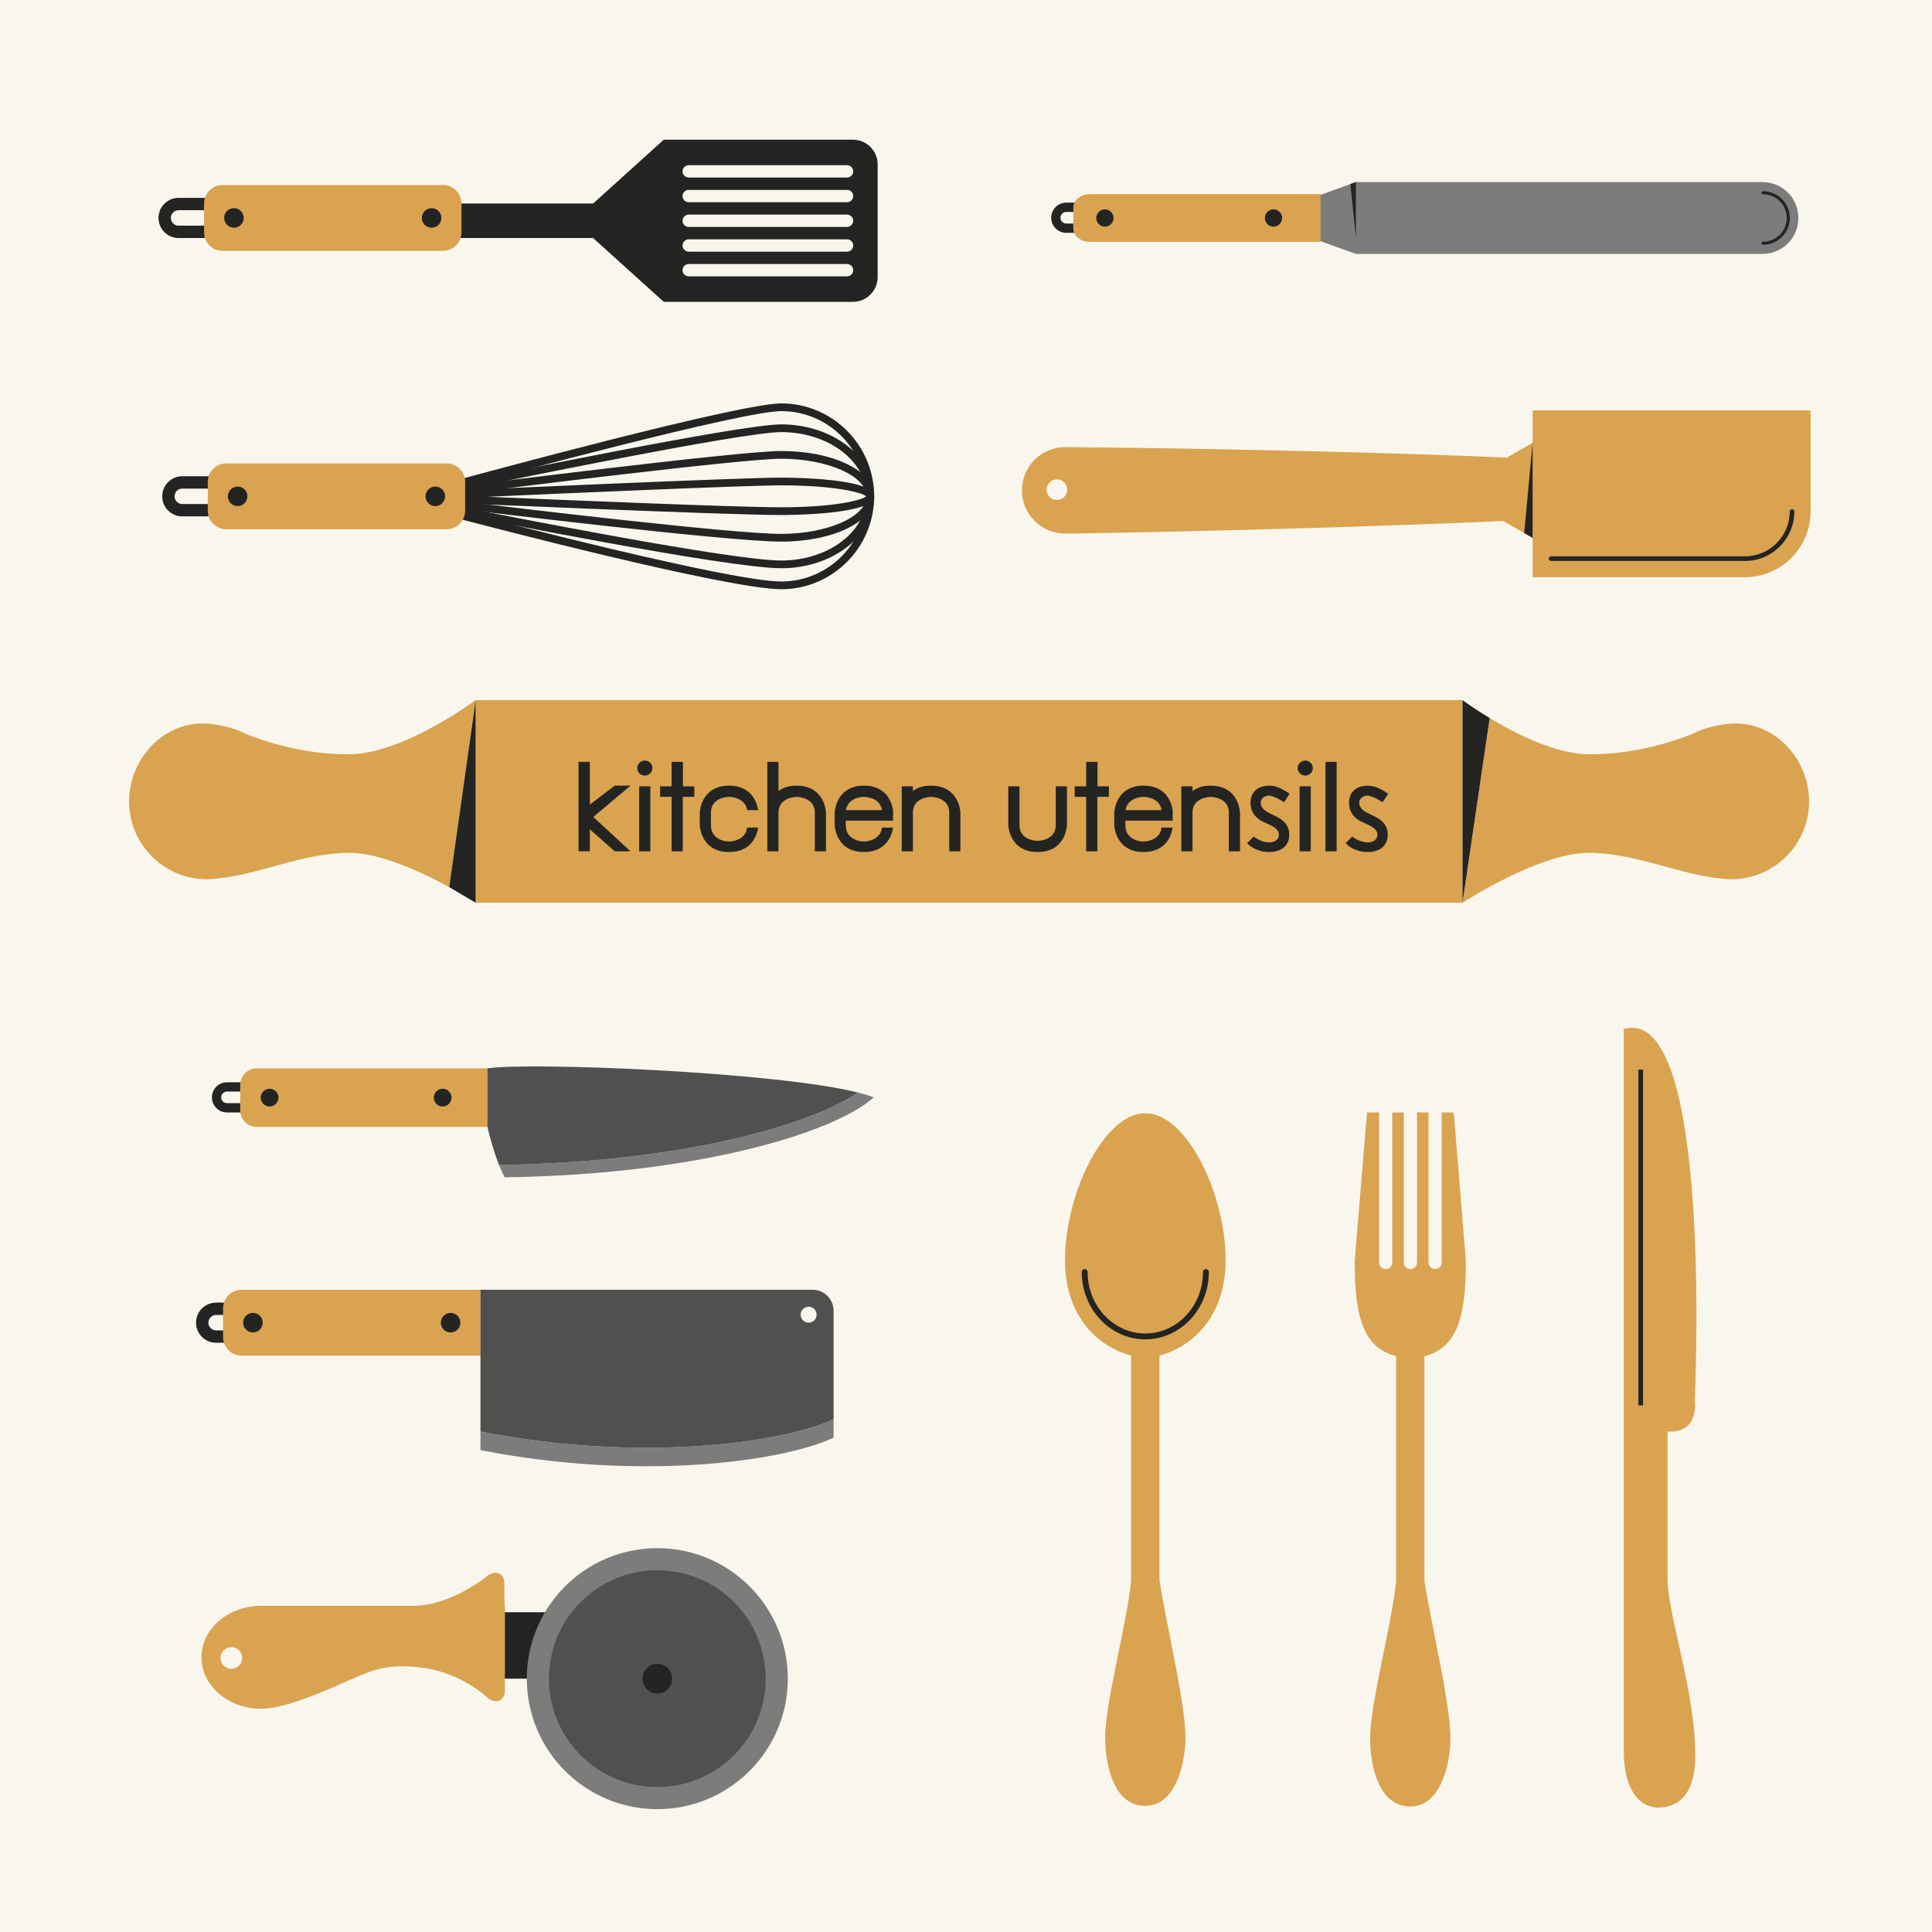 <?xml version="1.0" encoding="utf-8"?>
<!-- Generator: Adobe Illustrator 27.5.0, SVG Export Plug-In . SVG Version: 6.00 Build 0)  -->
<svg version="1.1" xmlns="http://www.w3.org/2000/svg" xmlns:xlink="http://www.w3.org/1999/xlink" x="0px" y="0px"
	 viewBox="0 0 1200 1200" style="enable-background:new 0 0 1200 1200;" xml:space="preserve">
<g id="Layer_2">
	<rect style="fill:#F9F7ED;" width="1200" height="1200"/>
</g>
<g id="Layer_1">
	<g>
		<g>
			<g>
				<g>
					<path style="fill:#242423;" d="M529.781,86.764H427.624h-15.346l-43.874,39.647h-85.617v21.425h85.597l43.893,39.645v0.002
						h15.346h102.158c8.442,0,15.346-6.905,15.346-15.346v-70.025C545.128,93.67,538.223,86.764,529.781,86.764z M529.943,167.819
						c0,2.109-1.728,3.838-3.839,3.838h-98.319c-2.108,0-3.836-1.729-3.836-3.838v-0.001c0-2.109,1.729-3.837,3.836-3.837h98.319
						C528.215,163.981,529.943,165.709,529.943,167.819L529.943,167.819z M529.943,152.473c0,2.109-1.728,3.837-3.839,3.837h-98.319
						c-2.108,0-3.836-1.729-3.836-3.837v-0.001c0-2.11,1.729-3.838,3.836-3.838h98.319c2.111,0,3.839,1.728,3.839,3.838V152.473z
						 M529.943,137.124c0,2.111-1.728,3.838-3.839,3.838h-98.319c-2.108,0-3.836-1.727-3.836-3.838l0,0
						c0-2.111,1.729-3.838,3.836-3.838h98.319C528.215,133.286,529.943,135.013,529.943,137.124L529.943,137.124z M529.943,121.778
						c0,2.109-1.728,3.836-3.839,3.836h-98.319c-2.108,0-3.836-1.727-3.836-3.836v-0.001c0-2.111,1.729-3.838,3.836-3.838h98.319
						C528.215,117.939,529.943,119.666,529.943,121.778L529.943,121.778z M529.943,106.43c0,2.109-1.728,3.838-3.839,3.838h-98.319
						c-2.108,0-3.836-1.729-3.836-3.838v-0.002c0-2.109,1.729-3.837,3.836-3.837h98.319c2.111,0,3.839,1.728,3.839,3.837V106.43z"/>
				</g>
			</g>
			<path style="fill:#242423;" d="M142.581,122.897h-31.655c-6.886,0-12.47,5.582-12.47,12.469c0,6.886,5.583,12.47,12.47,12.47
				h31.655c6.884,0,12.469-5.584,12.469-12.47C155.05,128.479,149.465,122.897,142.581,122.897z M142.581,140.161h-31.655
				c-2.646,0-4.797-2.151-4.797-4.795c0-2.646,2.151-4.796,4.797-4.796h31.655c2.643,0,4.794,2.15,4.794,4.796
				C147.375,138.01,145.225,140.161,142.581,140.161z"/>
			<path style="fill:#DAA350;" d="M286.625,144.316c0,6.333-5.179,11.512-11.511,11.512H138.265
				c-6.335,0-11.511-5.179-11.511-11.512v-17.904c0-6.33,5.176-11.509,11.511-11.509h136.849c6.332,0,11.511,5.179,11.511,11.509
				V144.316z"/>
		</g>
		<path style="fill:#242423;" d="M151.375,135.366c0,3.354-2.719,6.073-6.074,6.073c-3.357,0-6.078-2.72-6.078-6.073
			c0-3.355,2.72-6.076,6.078-6.076C148.655,129.29,151.375,132.012,151.375,135.366z"/>
		<path style="fill:#242423;" d="M274.154,135.366c0,3.354-2.721,6.073-6.075,6.073c-3.357,0-6.078-2.72-6.078-6.073
			c0-3.355,2.722-6.076,6.078-6.076C271.433,129.29,274.154,132.012,274.154,135.366z"/>
	</g>
	<g>
		<g>
			<path style="fill:#242423;" d="M485.245,365.982c-33.664,0-190.281-41.17-196.934-42.922l-1.788-0.471v-25.104l1.769-0.48
				c6.959-1.896,170.718-46.448,196.953-46.448c31.82,0,57.708,25.892,57.708,57.715
				C542.953,340.092,517.065,365.982,485.245,365.982L485.245,365.982z M291.321,318.889c17.821,4.66,162.768,42.295,193.924,42.295
				c29.177,0,52.911-23.736,52.911-52.913c0-29.179-23.734-52.919-52.911-52.919c-24.178,0-175.749,40.874-193.924,45.8V318.889
				L291.321,318.889z"/>
		</g>
		<g>
			<path style="fill:#242423;" d="M485.245,352.949c-33.594,0-190.146-31.455-196.794-32.794l-1.928-0.387v-20.291l1.909-0.397
				c6.959-1.451,170.65-35.491,196.813-35.491c31.82,0,57.708,20.043,57.708,44.682
				C542.953,332.907,517.065,352.949,485.245,352.949L485.245,352.949z M291.321,315.838c18.42,3.68,162.778,32.316,193.924,32.316
				c29.177,0,52.911-17.892,52.911-39.882c0-21.993-23.734-39.886-52.911-39.886c-24.183,0-175.118,31.1-193.924,34.994V315.838
				L291.321,315.838z"/>
		</g>
		<g>
			<path style="fill:#242423;" d="M485.245,336.406c-33.499,0-189.97-19.138-196.616-19.953l-2.106-0.256v-14.205l2.096-0.267
				c6.953-0.88,170.558-21.591,196.625-21.591c32.361,0,57.708,12.359,57.708,28.137
				C542.953,324.047,517.605,336.406,485.245,336.406L485.245,336.406z M291.321,311.95c19.169,2.33,162.792,19.66,193.924,19.66
				c28.68,0,52.911-10.688,52.911-23.338c0-12.653-24.231-23.342-52.911-23.342c-24.196,0-174.317,18.818-193.924,21.291V311.95
				L291.321,311.95z"/>
		</g>
		<g>
			<path style="fill:#242423;" d="M485.245,319.878c-33.404,0-194.803-7.063-196.428-7.134l-2.294-0.103v-8.152l2.29-0.105
				c1.701-0.076,170.463-7.724,196.432-7.724c5.902,0,57.708,0.325,57.708,11.612C542.953,319.553,491.147,319.878,485.245,319.878
				L485.245,319.878z M302.922,308.553c40.095,1.717,154.83,6.53,182.323,6.53c32.616,0,50.077-4.335,52.72-6.811
				c-2.643-2.479-20.104-6.815-52.72-6.815C463.791,301.456,344.082,306.714,302.922,308.553L302.922,308.553z"/>
		</g>
		<g>
			<g>
				<path style="fill:#242423;" d="M144.88,295.801h-31.653c-6.889,0-12.471,5.582-12.471,12.47c0,6.886,5.582,12.469,12.471,12.469
					h31.653c6.888,0,12.471-5.583,12.471-12.469C157.351,301.384,151.767,295.801,144.88,295.801z M144.88,313.068h-31.653
					c-2.647,0-4.798-2.151-4.798-4.797c0-2.645,2.15-4.797,4.798-4.797h31.653c2.643,0,4.794,2.152,4.794,4.797
					C149.674,310.917,147.523,313.068,144.88,313.068z"/>
			</g>
			<g>
				<path style="fill:#DAA350;" d="M288.921,317.222c0,6.331-5.177,11.512-11.508,11.512h-136.85
					c-6.335,0-11.511-5.18-11.511-11.512v-17.905c0-6.33,5.176-11.51,11.511-11.51h136.85c6.33,0,11.508,5.18,11.508,11.51V317.222z
					"/>
			</g>
		</g>
		<g>
			<path style="fill:#242423;" d="M153.674,308.271c0,3.352-2.721,6.074-6.075,6.074c-3.358,0-6.077-2.722-6.077-6.074
				c0-3.356,2.719-6.076,6.077-6.076C150.953,302.195,153.674,304.915,153.674,308.271z"/>
		</g>
		<g>
			<path style="fill:#242423;" d="M276.453,308.271c0,3.352-2.722,6.074-6.074,6.074c-3.357,0-6.078-2.722-6.078-6.074
				c0-3.356,2.722-6.076,6.078-6.076C273.732,302.195,276.453,304.915,276.453,308.271z"/>
		</g>
	</g>
	<g>
		<path style="fill:#242423;" d="M165.889,809.067h-31.655c-6.886,0-12.469,5.584-12.469,12.472c0,6.883,5.583,12.469,12.469,12.469
			h31.655c6.885,0,12.469-5.586,12.469-12.469C178.358,814.651,172.774,809.067,165.889,809.067z M165.889,826.333h-31.655
			c-2.646,0-4.797-2.149-4.797-4.795c0-2.647,2.151-4.799,4.797-4.799h31.655c2.643,0,4.794,2.152,4.794,4.799
			C170.684,824.184,168.533,826.333,165.889,826.333z"/>
		<path style="fill:#DAA350;" d="M298.421,842H150.061c-6.332,0-11.511-5.18-11.511-11.511v-17.906
			c0-6.33,5.179-11.508,11.511-11.508h148.359C298.421,842,298.421,801.075,298.421,842z"/>
		<path style="fill:#242423;" d="M163.172,821.539c0,3.353-2.72,6.072-6.074,6.072c-3.356,0-6.076-2.719-6.076-6.072
			c0-3.359,2.72-6.076,6.076-6.076C160.452,815.462,163.172,818.18,163.172,821.539z"/>
		<path style="fill:#242423;" d="M285.953,821.539c0,3.353-2.723,6.072-6.075,6.072c-3.357,0-6.078-2.719-6.078-6.072
			c0-3.359,2.722-6.076,6.078-6.076C283.23,815.462,285.953,818.18,285.953,821.539z"/>
		<path style="fill:#7C7C7B;" d="M298.421,889.162v11.511c97.201,19.187,186.083,7.674,219.338-7.674v-11.511
			C484.504,896.836,395.621,908.347,298.421,889.162z"/>
		<path style="fill:#50504F;" d="M504.65,801.075H298.421v88.087c97.201,19.185,186.083,7.674,219.338-7.674v-67.307
			C517.759,806.944,511.892,801.075,504.65,801.075z M502.255,821.536c-2.74,0-4.96-2.216-4.96-4.956c0-2.736,2.22-4.956,4.96-4.956
			c2.734,0,4.954,2.219,4.954,4.956C507.209,819.319,504.99,821.536,502.255,821.536z"/>
	</g>
	<g>
		<path style="fill:#242423;" d="M164.79,672.209h-23.804c-5.179,0-9.375,4.198-9.375,9.378c0,5.18,4.196,9.377,9.375,9.377h23.804
			c5.177,0,9.375-4.197,9.375-9.377C174.165,676.408,169.967,672.209,164.79,672.209z M164.79,685.195h-23.804
			c-1.985,0-3.603-1.619-3.603-3.608c0-1.988,1.619-3.606,3.603-3.606h23.804c1.99,0,3.604,1.619,3.604,3.606
			C168.394,683.577,166.78,685.195,164.79,685.195z"/>
		<path style="fill:#DAA350;" d="M302.747,699.933h-143.33c-5.627,0-10.226-4.604-10.226-10.226v-15.908
			c0-5.628,4.599-10.226,10.226-10.226h143.33C302.747,699.933,302.747,663.573,302.747,699.933z"/>
		<path style="fill:#242423;" d="M172.955,681.753c0,3.043-2.465,5.508-5.5,5.508c-3.051,0-5.517-2.465-5.517-5.508
			c0-3.043,2.466-5.508,5.517-5.508C170.49,676.245,172.955,678.71,172.955,681.753z"/>
		<path style="fill:#242423;" d="M280.439,681.753c0,3.043-2.464,5.508-5.508,5.508c-3.042,0-5.506-2.465-5.506-5.508
			c0-3.043,2.465-5.508,5.506-5.508C277.975,676.245,280.439,678.71,280.439,681.753z"/>
		<g>
			<path style="fill:#7C7C7B;" d="M542.71,681.587c-2.624-1.041-5.976-2.043-9.84-3.01
				c-29.957,20.553-110.945,43.463-222.902,44.991c1.083,2.741,2.251,5.382,3.49,7.68
				C434.161,729.65,518.969,703.191,542.71,681.587z"/>
			<path style="fill:#50504F;" d="M302.747,663.573v36.363c0,0,2.898,12.681,7.22,23.632
				c111.957-1.528,192.946-24.438,222.902-44.991C481.406,665.694,328.546,659.606,302.747,663.573z"/>
		</g>
	</g>
	<g>
		<rect x="295.442" y="434.844" style="fill:#DAA350;" width="612.949" height="125.874"/>
		<path style="fill:#DAA350;" d="M216.609,468.499c-23.104,0-44.574-5.01-64.379-12.818c-7.003-3.962-18.271-5.922-23.708-6.247
			C101.88,447.84,80.18,471.07,80.18,497.777c0,26.697,21.649,48.348,48.342,48.348c2.068,0,4.09-0.171,6.087-0.429
			c25.077-2.111,53.708-15.992,82.392-15.992c19.466,0,45.385,12.217,62.003,21.305l16.438-116.165
			C295.442,434.844,250.356,468.499,216.609,468.499z"/>
		<path style="fill:#DAA350;" d="M1075.311,449.433c-5.436,0.326-16.702,2.285-23.706,6.247
			c-19.806,7.808-41.276,12.818-64.377,12.818c-20.751,0-45.75-12.71-61.954-22.512l-16.884,114.731c0,0,6.587-4.305,16.443-9.708
			c16.617-9.089,42.532-21.305,62.004-21.305c28.677,0,57.316,13.881,82.39,15.992c1.995,0.256,4.016,0.429,6.083,0.429
			c26.694,0,48.344-21.651,48.344-48.348C1123.655,471.07,1101.955,447.84,1075.311,449.433z"/>
		<path style="fill:#242423;" d="M908.391,434.843v125.874l16.884-114.731C915.119,439.849,908.391,434.843,908.391,434.843z"/>
		<polygon style="fill:#242423;" points="279.004,551.009 295.442,560.718 295.442,434.844 		"/>
	</g>
	<g>
		<g>
			<path style="fill:#DAA350;" d="M761.248,782.89c0-42.029-24.454-91.447-49.879-91.447c-25.428,0-49.878,49.418-49.878,91.447
				c0,34.953,20.76,53.741,41.083,59.086v139.61c-2.553,26.399-16.146,76.279-16.146,97.238c0,17.298,5.118,42.828,24.94,42.828
				c18.547,0,24.94-25.529,24.94-42.828c0-20.48-11.351-67.479-16.147-97.238v-139.61
				C740.486,836.631,761.248,817.843,761.248,782.89z"/>
		</g>
		<g>
			<path style="fill:#242423;" d="M711.369,831.895c-21.763,0-39.472-18.762-39.472-41.82c0-1.008,0.819-1.825,1.822-1.825
				c1.008,0,1.824,0.817,1.824,1.825c0,21.051,16.069,38.177,35.826,38.177c19.758,0,35.827-17.125,35.827-38.177
				c0-1.008,0.814-1.825,1.821-1.825s1.821,0.817,1.821,1.825C750.838,813.133,733.129,831.895,711.369,831.895L711.369,831.895z"/>
		</g>
	</g>
	<path style="fill:#DAA350;" d="M884.751,842.388c20.322-5.35,25.737-24.138,25.737-59.093l-7.531-92.313h-7.498v93.203
		c0,2.256-1.828,4.084-4.081,4.084c-2.259,0-4.086-1.828-4.086-4.084v-93.203h-7.181v93.203c0,2.256-1.828,4.084-4.084,4.084
		c-2.256,0-4.084-1.828-4.084-4.084v-93.203h-7.181v93.203c0,2.256-1.827,4.084-4.085,4.084c-2.253,0-4.081-1.828-4.081-4.084
		v-93.203h-7.499l-7.673,92.313c0,34.956,5.414,53.744,25.739,59.093v139.604c-2.556,26.402-16.148,76.282-16.148,97.241
		c0,17.298,5.121,42.829,24.94,42.829c18.545,0,24.94-25.531,24.94-42.829c0-20.479-11.351-67.481-16.146-97.241V842.388z"/>
	<g>
		<path style="fill:#DAA350;" d="M1035.709,889.22h1.594c18.428,0,15.35-19.185,15.35-19.185s11.833-247.476-44.125-230.851V889.22
			v197.761c0,26.335,10.828,35.732,21.426,35.732c10.595,0,23.022-6.001,23.022-32.336c0-40.324-17.266-87.325-17.266-110.585
			V889.22z"/>
		<g>
			<polygon style="fill:#242423;" points="1020.523,872.874 1017.64,872.874 1017.64,664.351 1020.523,664.351 1020.523,872.874 			
				"/>
		</g>
	</g>
	<g>
		<rect x="295.569" y="1001.399" style="fill:#242423;" width="65.227" height="41.244"/>
		<path style="fill:#7C7C7B;" d="M489.329,1042.644c0,44.761-36.289,81.054-81.054,81.054c-44.763,0-81.054-36.293-81.054-81.054
			c0-44.769,36.291-81.053,81.054-81.053C453.041,961.591,489.329,997.875,489.329,1042.644z"/>
		<path style="fill:#50504F;" d="M475.582,1042.644c0,37.17-30.131,67.304-67.307,67.304c-37.173,0-67.306-30.133-67.306-67.304
			c0-37.176,30.133-67.307,67.306-67.307C445.451,975.337,475.582,1005.467,475.582,1042.644z"/>
		<path style="fill:#242423;" d="M417.51,1042.644c0,5.095-4.133,9.234-9.234,9.234c-5.099,0-9.232-4.14-9.232-9.234
			c0-5.105,4.132-9.231,9.232-9.231C413.377,1033.412,417.51,1037.539,417.51,1042.644z"/>
		<path style="fill:#DAA350;" d="M313.644,997.405h-0.305l-0.064-13.544c-0.029-6.329-4.488-8.842-9.909-5.574
			c0,0-22.501,19.118-47.063,19.118h-94.063c-20.484,0-37.091,14.312-37.091,31.969c0,17.663,16.607,31.978,37.091,31.978
			c16.157,0,44.848-13.408,55.043-17.905c15.94-7.036,24.337-10.088,44.517-7.676c25.375,3.037,41.928,19.515,41.928,19.515
			c5.452,3.224,9.893,0.674,9.862-5.656l-0.049-10.02h0.103V997.405z M143.712,1036.54c-3.713,0-6.72-3.009-6.72-6.724
			c0-3.716,3.007-6.724,6.72-6.724c3.715,0,6.722,3.007,6.722,6.724C150.434,1033.531,147.427,1036.54,143.712,1036.54z"/>
	</g>
	<g>
		<path style="fill:#7C7C7B;" d="M1094.704,113.085H842.169l-61.708,22.339l61.708,22.304h252.535
			c12.33,0,22.321-9.993,22.321-22.324C1117.025,123.079,1107.034,113.085,1094.704,113.085z"/>
		<path style="fill:#242423;" d="M686.083,125.865h-23.804c-5.18,0-9.375,4.2-9.375,9.379c0,5.18,4.195,9.376,9.375,9.376h23.804
			c5.178,0,9.375-4.196,9.375-9.376C695.458,130.066,691.261,125.865,686.083,125.865z M686.083,138.848h-23.804
			c-1.988,0-3.606-1.618-3.606-3.604c0-1.994,1.619-3.607,3.606-3.607h23.804c1.989,0,3.605,1.614,3.605,3.607
			C689.688,137.23,688.072,138.848,686.083,138.848z"/>
		<path style="fill:#DAA350;" d="M820.204,150.242H676.872c-5.628,0-10.225-3.758-10.225-8.345v-12.983
			c0-4.589,4.597-8.343,10.225-8.343h143.332C820.204,150.242,820.204,120.571,820.204,150.242z"/>
		<path style="fill:#242423;" d="M691.649,135.41c0,2.959-2.402,5.366-5.357,5.366c-2.971,0-5.374-2.407-5.374-5.366
			c0-2.965,2.404-5.366,5.374-5.366C689.247,130.044,691.649,132.445,691.649,135.41z"/>
		<path style="fill:#242423;" d="M796.368,135.41c0,2.959-2.402,5.366-5.364,5.366c-2.966,0-5.367-2.407-5.367-5.366
			c0-2.965,2.401-5.366,5.367-5.366C793.966,130.044,796.368,132.445,796.368,135.41z"/>
		<polygon style="fill:#242423;" points="842.169,113.085 842.169,147.82 838.759,114.318 		"/>
		<path style="fill:#242423;" d="M1095.048,152.052c-0.526,0-0.958-0.429-0.958-0.959c0-0.528,0.432-0.957,0.958-0.957
			c8.12,0,14.726-6.608,14.726-14.731c0-8.121-6.607-14.73-14.726-14.73c-0.526,0-0.958-0.43-0.958-0.957
			c0-0.531,0.432-0.96,0.958-0.96c9.177,0,16.647,7.469,16.647,16.647C1111.695,144.585,1104.226,152.052,1095.048,152.052
			L1095.048,152.052z"/>
	</g>
	<g>
		<path style="fill:#DAA350;" d="M951.92,254.898v20.128l-15.913,9.185c-123.067-5.215-266.043-6.504-274.409-6.504
			c-14.836,0-26.861,12.024-26.861,26.859c0,14.835,12.025,26.859,26.861,26.859c8.313,0,149.58-2.346,272.128-7.824l18.193,10.507
			v24.389h131.895c22.515,0,40.767-18.253,40.767-40.769v-62.83H951.92z M656.481,310.537c-3.532,0-6.396-2.864-6.396-6.397
			c0-3.533,2.864-6.396,6.396-6.396c3.536,0,6.396,2.864,6.396,6.396C662.877,307.673,660.018,310.537,656.481,310.537z"/>
		<g>
			<path style="fill:#242423;" d="M1083.814,348.422H963.432c-0.795,0-1.44-0.643-1.44-1.436c0-0.794,0.645-1.441,1.44-1.441
				h120.382c15.338,0,27.816-12.478,27.816-27.816c0-0.793,0.645-1.438,1.438-1.438c0.796,0,1.437,0.644,1.437,1.438
				C1114.506,334.654,1100.739,348.422,1083.814,348.422L1083.814,348.422z"/>
		</g>
		<polygon style="fill:#242423;" points="951.92,334.108 951.92,275.026 946.701,331.093 		"/>
	</g>
	<g>
		<path style="fill:#242423;" d="M368.497,507.423l23.129,21.351h-9.808l-15.449-13.67v13.67h-7.029v-55.545h7.029v26.514
			l15.449-11.76h9.808L368.497,507.423z"/>
		<path style="fill:#242423;" d="M400.479,481.734c-0.637,0-1.237-0.122-1.802-0.369c-0.563-0.246-1.062-0.578-1.496-0.998
			c-0.434-0.42-0.774-0.911-1.021-1.475c-0.245-0.564-0.368-1.164-0.368-1.801c0-0.664,0.123-1.28,0.368-1.844
			c0.247-0.564,0.587-1.055,1.021-1.475c0.434-0.419,0.933-0.752,1.496-0.998c0.565-0.246,1.165-0.369,1.802-0.369
			c0.637,0,1.243,0.123,1.822,0.369c0.578,0.246,1.085,0.579,1.518,0.998c0.435,0.42,0.775,0.911,1.02,1.475
			c0.247,0.565,0.37,1.18,0.37,1.844c0,0.637-0.124,1.237-0.37,1.801c-0.245,0.564-0.585,1.056-1.02,1.475
			c-0.433,0.42-0.941,0.752-1.518,0.998C401.722,481.611,401.115,481.734,400.479,481.734z M403.95,488.417v40.356h-6.943v-40.356
			H403.95z"/>
		<path style="fill:#242423;" d="M431.246,488.417v6.508h-7.162v33.849h-6.942v-33.849h-7.117v-6.508h7.117v-15.188h7.03v15.188
			H431.246z"/>
		<path style="fill:#242423;" d="M470.908,514.018c-0.088,0.666-0.268,1.512-0.543,2.539c-0.275,1.027-0.681,2.098-1.214,3.21
			c-0.536,1.115-1.238,2.235-2.106,3.363c-0.867,1.129-1.952,2.141-3.254,3.038c-1.301,0.898-2.85,1.628-4.643,2.191
			c-1.794,0.565-3.891,0.846-6.293,0.846c-2.227,0-4.187-0.237-5.88-0.716c-1.692-0.477-3.175-1.107-4.447-1.887
			c-1.274-0.782-2.351-1.67-3.233-2.669c-0.883-0.998-1.613-2.019-2.191-3.06c-1.388-2.429-2.213-5.221-2.473-8.374v-7.811
			c0.26-3.124,1.085-5.902,2.473-8.332c0.578-1.042,1.309-2.062,2.191-3.059c0.882-0.998,1.959-1.895,3.233-2.69
			c1.272-0.795,2.755-1.433,4.447-1.91c1.693-0.477,3.653-0.716,5.88-0.716c2.402,0,4.499,0.283,6.293,0.847
			c1.792,0.564,3.341,1.294,4.643,2.191c1.302,0.899,2.387,1.909,3.254,3.037c0.868,1.129,1.57,2.257,2.106,3.385
			c0.534,1.129,0.932,2.2,1.192,3.211c0.26,1.013,0.449,1.867,0.565,2.56h-6.857c-0.144-1.042-0.412-1.953-0.803-2.734
			c-0.39-0.781-0.867-1.46-1.431-2.039c-0.565-0.578-1.173-1.07-1.824-1.476c-0.65-0.404-1.31-0.738-1.974-0.998
			c-1.563-0.609-3.284-0.955-5.164-1.042c-2.111,0.087-3.992,0.493-5.64,1.216c-0.694,0.318-1.381,0.708-2.061,1.171
			c-0.681,0.463-1.288,1.041-1.824,1.735c-0.535,0.695-0.962,1.506-1.28,2.43c-0.319,0.926-0.478,1.997-0.478,3.212v7.811
			c0,1.272,0.159,2.399,0.478,3.384c0.318,0.984,0.745,1.83,1.28,2.538c0.535,0.709,1.142,1.31,1.824,1.801
			c0.68,0.493,1.367,0.897,2.061,1.216c1.648,0.752,3.529,1.171,5.64,1.257c1.88-0.086,3.617-0.447,5.208-1.085
			c0.665-0.26,1.323-0.598,1.975-1.019c0.65-0.42,1.25-0.934,1.801-1.541c0.549-0.607,1.02-1.324,1.41-2.148
			c0.391-0.824,0.659-1.786,0.803-2.886H470.908z"/>
		<path style="fill:#242423;" d="M494.817,487.982c2.199,0,4.145,0.24,5.837,0.716c1.692,0.477,3.174,1.114,4.447,1.91
			c1.272,0.795,2.358,1.692,3.255,2.69c0.896,0.998,1.634,2.018,2.213,3.059c1.389,2.43,2.213,5.208,2.473,8.332v24.084H506.1
			v-24.084c0-1.215-0.16-2.286-0.478-3.212c-0.319-0.924-0.746-1.728-1.28-2.408c-0.535-0.68-1.143-1.251-1.824-1.713
			c-0.68-0.464-1.366-0.854-2.06-1.173c-1.65-0.723-3.531-1.127-5.643-1.215c-2.112,0.088-3.992,0.492-5.64,1.215
			c-0.695,0.319-1.381,0.71-2.062,1.173c-0.68,0.462-1.288,1.033-1.822,1.713c-0.535,0.68-0.962,1.484-1.28,2.408
			c-0.319,0.926-0.478,1.997-0.478,3.212v24.084h-6.943v-55.545h6.943v18.051c1.301-0.955,2.87-1.742,4.708-2.365
			C490.079,488.293,492.271,487.982,494.817,487.982z"/>
		<path style="fill:#242423;" d="M525.324,509.723v2.777c0,1.272,0.159,2.399,0.478,3.384c0.317,0.984,0.744,1.83,1.28,2.538
			c0.536,0.709,1.143,1.31,1.822,1.801c0.68,0.493,1.367,0.897,2.062,1.216c1.649,0.752,3.529,1.171,5.641,1.257
			c1.879-0.086,3.615-0.447,5.208-1.085c0.665-0.26,1.323-0.598,1.973-1.019c0.651-0.42,1.252-0.934,1.801-1.541
			c0.55-0.607,1.02-1.324,1.41-2.148c0.391-0.824,0.659-1.786,0.804-2.886h6.899c-0.116,0.666-0.304,1.512-0.564,2.539
			c-0.261,1.027-0.658,2.098-1.194,3.21c-0.535,1.115-1.237,2.235-2.104,3.363c-0.868,1.129-1.952,2.141-3.254,3.038
			c-1.302,0.898-2.857,1.628-4.666,2.191c-1.807,0.565-3.912,0.846-6.313,0.846c-2.199,0-4.146-0.237-5.837-0.716
			c-1.693-0.477-3.174-1.107-4.447-1.887c-1.274-0.782-2.35-1.67-3.234-2.669c-0.882-0.998-1.613-2.019-2.191-3.06
			c-1.388-2.429-2.213-5.221-2.474-8.374v-7.811c0.261-3.124,1.086-5.902,2.474-8.332c0.578-1.042,1.309-2.062,2.191-3.059
			c0.883-0.998,1.959-1.895,3.234-2.69c1.272-0.795,2.754-1.433,4.447-1.91c1.692-0.477,3.638-0.716,5.837-0.716
			c2.401,0,4.506,0.283,6.313,0.847c1.81,0.564,3.364,1.294,4.666,2.191c1.302,0.899,2.386,1.909,3.254,3.037
			c0.867,1.129,1.57,2.257,2.104,3.385c0.536,1.129,0.933,2.2,1.194,3.211c0.26,1.013,0.448,1.867,0.564,2.56v6.51H525.324z
			 M536.606,494.925c-1.882,0.087-3.602,0.434-5.164,1.042c-0.666,0.26-1.324,0.593-1.976,0.998
			c-0.65,0.406-1.251,0.898-1.799,1.476c-0.55,0.579-1.027,1.258-1.432,2.039c-0.406,0.781-0.667,1.693-0.781,2.734h22.348
			c-0.146-1.042-0.413-1.953-0.804-2.734c-0.39-0.781-0.86-1.46-1.41-2.039c-0.549-0.578-1.15-1.07-1.801-1.476
			c-0.65-0.404-1.308-0.738-1.973-0.998C540.251,495.358,538.515,495.012,536.606,494.925z"/>
		<path style="fill:#242423;" d="M578.308,487.982c2.197,0,4.143,0.24,5.836,0.716c1.692,0.477,3.174,1.114,4.449,1.91
			c1.272,0.795,2.357,1.692,3.254,2.69c0.896,0.998,1.633,2.018,2.213,3.059c1.388,2.43,2.213,5.208,2.473,8.332v24.084h-6.942
			v-24.084c0-1.215-0.16-2.286-0.478-3.212c-0.319-0.924-0.745-1.728-1.28-2.408c-0.535-0.68-1.142-1.251-1.822-1.713
			c-0.679-0.464-1.367-0.854-2.062-1.173c-1.649-0.723-3.53-1.127-5.64-1.215c-2.112,0.088-3.992,0.492-5.641,1.215
			c-0.694,0.319-1.382,0.71-2.062,1.173c-0.679,0.462-1.287,1.033-1.824,1.713c-0.534,0.68-0.961,1.484-1.279,2.408
			c-0.319,0.926-0.477,1.997-0.477,3.212v24.084h-6.943v-40.356h6.943v2.862c1.302-0.955,2.871-1.742,4.708-2.365
			C573.571,488.293,575.761,487.982,578.308,487.982z"/>
		<path style="fill:#242423;" d="M662.71,488.417V512.5c-0.262,3.153-1.087,5.944-2.474,8.374c-0.58,1.041-1.318,2.062-2.215,3.06
			c-0.896,0.998-1.98,1.887-3.253,2.669c-1.273,0.78-2.755,1.41-4.449,1.887c-1.693,0.478-3.637,0.716-5.836,0.716
			c-2.23,0-4.188-0.237-5.88-0.716c-1.693-0.477-3.174-1.107-4.447-1.887c-1.274-0.782-2.353-1.67-3.233-2.669
			c-0.883-0.998-1.614-2.019-2.191-3.06c-1.389-2.429-2.213-5.221-2.473-8.374v-24.083h6.942V512.5c0,1.215,0.157,2.292,0.477,3.232
			c0.316,0.941,0.744,1.75,1.279,2.431c0.538,0.68,1.144,1.258,1.822,1.736c0.681,0.477,1.368,0.861,2.061,1.15
			c1.649,0.724,3.53,1.127,5.643,1.215c2.111-0.088,3.993-0.492,5.641-1.215c0.694-0.289,1.38-0.673,2.06-1.15
			c0.682-0.478,1.289-1.055,1.822-1.736c0.538-0.68,0.962-1.49,1.282-2.431c0.318-0.94,0.478-2.016,0.478-3.232v-24.083H662.71z"/>
		<path style="fill:#242423;" d="M688.743,488.417v6.508h-7.157v33.849h-6.945v-33.849h-7.116v-6.508h7.116v-15.188h7.03v15.188
			H688.743z"/>
		<path style="fill:#242423;" d="M698.987,509.723v2.777c0,1.272,0.157,2.399,0.478,3.384c0.315,0.984,0.743,1.83,1.277,2.538
			c0.538,0.709,1.146,1.31,1.822,1.801c0.681,0.493,1.368,0.897,2.064,1.216c1.648,0.752,3.527,1.171,5.641,1.257
			c1.881-0.086,3.615-0.448,5.208-1.085c0.665-0.26,1.321-0.598,1.973-1.019c0.65-0.42,1.253-0.934,1.802-1.541
			c0.548-0.607,1.02-1.324,1.408-2.148c0.391-0.824,0.659-1.786,0.804-2.886h6.901c-0.117,0.666-0.303,1.512-0.564,2.539
			c-0.261,1.027-0.659,2.098-1.195,3.21c-0.535,1.115-1.235,2.235-2.103,3.363c-0.867,1.129-1.951,2.141-3.255,3.038
			c-1.302,0.898-2.856,1.628-4.666,2.191c-1.806,0.565-3.911,0.846-6.312,0.846c-2.2,0-4.147-0.237-5.837-0.716
			c-1.692-0.477-3.174-1.107-4.447-1.887c-1.274-0.782-2.351-1.67-3.233-2.669c-0.883-0.998-1.616-2.019-2.191-3.06
			c-1.39-2.429-2.213-5.221-2.473-8.374v-7.811c0.259-3.125,1.082-5.902,2.473-8.332c0.576-1.042,1.308-2.062,2.191-3.059
			c0.882-0.998,1.958-1.895,3.233-2.69c1.273-0.795,2.755-1.433,4.447-1.91c1.69-0.477,3.637-0.716,5.837-0.716
			c2.401,0,4.506,0.283,6.312,0.847c1.809,0.564,3.363,1.294,4.666,2.191c1.304,0.899,2.388,1.909,3.255,3.037
			c0.869,1.129,1.569,2.257,2.103,3.385c0.536,1.129,0.935,2.2,1.195,3.211c0.261,1.013,0.447,1.867,0.564,2.56v6.51H698.987z
			 M710.269,494.925c-1.882,0.087-3.602,0.434-5.165,1.042c-0.666,0.26-1.324,0.593-1.975,0.998c-0.65,0.406-1.251,0.898-1.8,1.476
			c-0.551,0.579-1.027,1.258-1.431,2.039c-0.407,0.781-0.667,1.693-0.782,2.734h22.348c-0.145-1.042-0.413-1.953-0.804-2.734
			c-0.388-0.781-0.86-1.46-1.408-2.039c-0.549-0.578-1.151-1.07-1.802-1.476c-0.652-0.404-1.308-0.738-1.973-0.998
			C713.915,495.358,712.178,495.012,710.269,494.925z"/>
		<path style="fill:#242423;" d="M751.969,487.982c2.2,0,4.146,0.24,5.837,0.716c1.692,0.477,3.176,1.114,4.447,1.91
			c1.275,0.795,2.358,1.692,3.255,2.69c0.898,0.998,1.635,2.018,2.213,3.059c1.389,2.43,2.213,5.207,2.474,8.332v24.084h-6.943
			v-24.084c0-1.215-0.16-2.286-0.478-3.212c-0.318-0.924-0.743-1.728-1.28-2.408c-0.535-0.68-1.142-1.251-1.822-1.713
			c-0.68-0.464-1.365-0.854-2.061-1.173c-1.649-0.723-3.529-1.127-5.643-1.215c-2.111,0.088-3.99,0.492-5.64,1.215
			c-0.694,0.319-1.383,0.71-2.063,1.173c-0.678,0.462-1.286,1.033-1.822,1.713c-0.536,0.68-0.961,1.484-1.28,2.408
			c-0.318,0.926-0.475,1.997-0.475,3.212v24.084h-6.945v-40.356h6.945v2.862c1.301-0.955,2.868-1.742,4.705-2.365
			C747.233,488.293,749.424,487.982,751.969,487.982z"/>
		<path style="fill:#242423;" d="M797.578,498.267c-2.345-1.476-4.304-2.531-5.881-3.168c-1.575-0.636-2.726-0.954-3.448-0.954
			c-0.668,0-1.318,0.108-1.954,0.326c-0.636,0.217-1.194,0.513-1.67,0.888c-0.479,0.377-0.861,0.841-1.15,1.389
			c-0.292,0.55-0.434,1.143-0.434,1.78c0,0.984,0.217,1.852,0.652,2.603c0.432,0.752,0.995,1.418,1.69,1.996
			c0.694,0.579,1.49,1.107,2.386,1.584c0.896,0.478,1.824,0.932,2.777,1.367c1.157,0.521,2.344,1.121,3.561,1.801
			c1.213,0.681,2.311,1.497,3.294,2.452c0.983,0.955,1.788,2.084,2.408,3.386c0.625,1.301,0.935,2.834,0.935,4.599v0.217
			c0,1.852-0.332,3.45-0.999,4.795c-0.665,1.345-1.562,2.451-2.688,3.32c-1.128,0.868-2.452,1.512-3.971,1.931
			c-1.521,0.42-3.133,0.628-4.838,0.628c-1.995,0-3.776-0.231-5.338-0.693c-1.562-0.463-2.914-0.998-4.057-1.605
			c-1.143-0.608-2.068-1.216-2.777-1.823c-0.71-0.608-1.209-1.07-1.497-1.389l4.166-4.08c0.52,0.435,1.148,0.869,1.887,1.303
			c0.737,0.434,1.526,0.818,2.366,1.15c0.839,0.333,1.701,0.608,2.581,0.824c0.883,0.218,1.759,0.326,2.626,0.326
			c1.909,0,3.413-0.434,4.513-1.302c1.097-0.867,1.649-1.996,1.649-3.384c0-0.839-0.198-1.591-0.587-2.256
			c-0.389-0.665-0.904-1.273-1.541-1.824c-0.637-0.548-1.359-1.033-2.169-1.453c-0.81-0.419-1.646-0.817-2.515-1.193
			c-1.216-0.521-2.461-1.114-3.731-1.78c-1.277-0.664-2.432-1.496-3.475-2.495c-1.04-0.998-1.901-2.221-2.581-3.667
			c-0.68-1.445-1.018-3.225-1.018-5.336c0-1.938,0.338-3.581,1.018-4.926c0.68-1.345,1.562-2.43,2.647-3.254
			c1.085-0.825,2.316-1.425,3.688-1.8c1.374-0.376,2.755-0.565,4.145-0.565c1.301,0,2.501,0.138,3.601,0.412
			c1.099,0.275,2.148,0.644,3.145,1.106c0.999,0.464,1.991,0.992,2.974,1.584c0.983,0.594,2.01,1.209,3.082,1.844L797.578,498.267z"
			/>
		<path style="fill:#242423;" d="M810.681,481.734c-0.636,0-1.235-0.122-1.8-0.369c-0.564-0.246-1.064-0.578-1.496-0.998
			c-0.435-0.42-0.775-0.911-1.021-1.475c-0.245-0.564-0.368-1.164-0.368-1.801c0-0.664,0.123-1.28,0.368-1.844
			c0.246-0.564,0.586-1.055,1.021-1.475c0.432-0.419,0.932-0.752,1.496-0.998c0.565-0.246,1.165-0.369,1.8-0.369
			s1.245,0.123,1.825,0.369c0.577,0.246,1.084,0.579,1.518,0.998c0.434,0.42,0.773,0.911,1.018,1.475
			c0.249,0.565,0.371,1.18,0.371,1.844c0,0.637-0.122,1.237-0.371,1.801c-0.245,0.564-0.584,1.056-1.018,1.475
			c-0.433,0.42-0.94,0.752-1.518,0.998C811.926,481.611,811.317,481.734,810.681,481.734z M814.154,488.417v40.356h-6.945v-40.356
			H814.154z"/>
		<path style="fill:#242423;" d="M830.209,473.229v55.545h-6.943v-55.545H830.209z"/>
		<path style="fill:#242423;" d="M858.763,498.267c-2.342-1.476-4.304-2.531-5.88-3.168c-1.578-0.636-2.726-0.954-3.45-0.954
			c-0.667,0-1.315,0.108-1.953,0.326c-0.637,0.217-1.195,0.513-1.673,0.888c-0.476,0.377-0.86,0.841-1.148,1.389
			c-0.289,0.551-0.432,1.143-0.432,1.78c0,0.984,0.217,1.852,0.649,2.603c0.435,0.752,0.998,1.418,1.693,1.996
			c0.694,0.579,1.49,1.107,2.386,1.584c0.897,0.478,1.822,0.932,2.777,1.367c1.157,0.521,2.344,1.121,3.558,1.801
			c1.214,0.681,2.315,1.497,3.299,2.452c0.981,0.955,1.786,2.084,2.407,3.386c0.624,1.301,0.935,2.834,0.935,4.599v0.217
			c0,1.852-0.334,3.45-0.999,4.795c-0.665,1.345-1.561,2.451-2.689,3.32c-1.129,0.868-2.453,1.512-3.973,1.931
			c-1.519,0.42-3.13,0.628-4.837,0.628c-1.995,0-3.776-0.231-5.336-0.693c-1.563-0.463-2.917-0.998-4.059-1.605
			c-1.144-0.608-2.068-1.216-2.777-1.823c-0.709-0.608-1.208-1.07-1.497-1.389l4.166-4.08c0.52,0.435,1.15,0.869,1.887,1.303
			c0.738,0.434,1.526,0.818,2.367,1.15c0.836,0.333,1.699,0.608,2.581,0.824c0.882,0.218,1.756,0.326,2.625,0.326
			c1.909,0,3.413-0.434,4.513-1.302c1.099-0.867,1.649-1.996,1.649-3.384c0-0.839-0.196-1.591-0.586-2.256
			c-0.391-0.665-0.907-1.273-1.539-1.824c-0.639-0.548-1.362-1.033-2.171-1.453c-0.812-0.419-1.648-0.817-2.517-1.193
			c-1.216-0.521-2.458-1.114-3.731-1.78c-1.274-0.664-2.432-1.496-3.473-2.495c-1.042-0.998-1.901-2.221-2.581-3.667
			c-0.678-1.445-1.019-3.225-1.019-5.336c0-1.938,0.341-3.581,1.019-4.926c0.68-1.345,1.56-2.43,2.647-3.254
			c1.084-0.825,2.313-1.425,3.685-1.8c1.376-0.376,2.76-0.565,4.147-0.565c1.301,0,2.499,0.138,3.601,0.412
			c1.102,0.275,2.147,0.644,3.145,1.106c1,0.464,1.991,0.992,2.975,1.584c0.983,0.594,2.01,1.209,3.081,1.844L858.763,498.267z"/>
	</g>
</g>
</svg>
